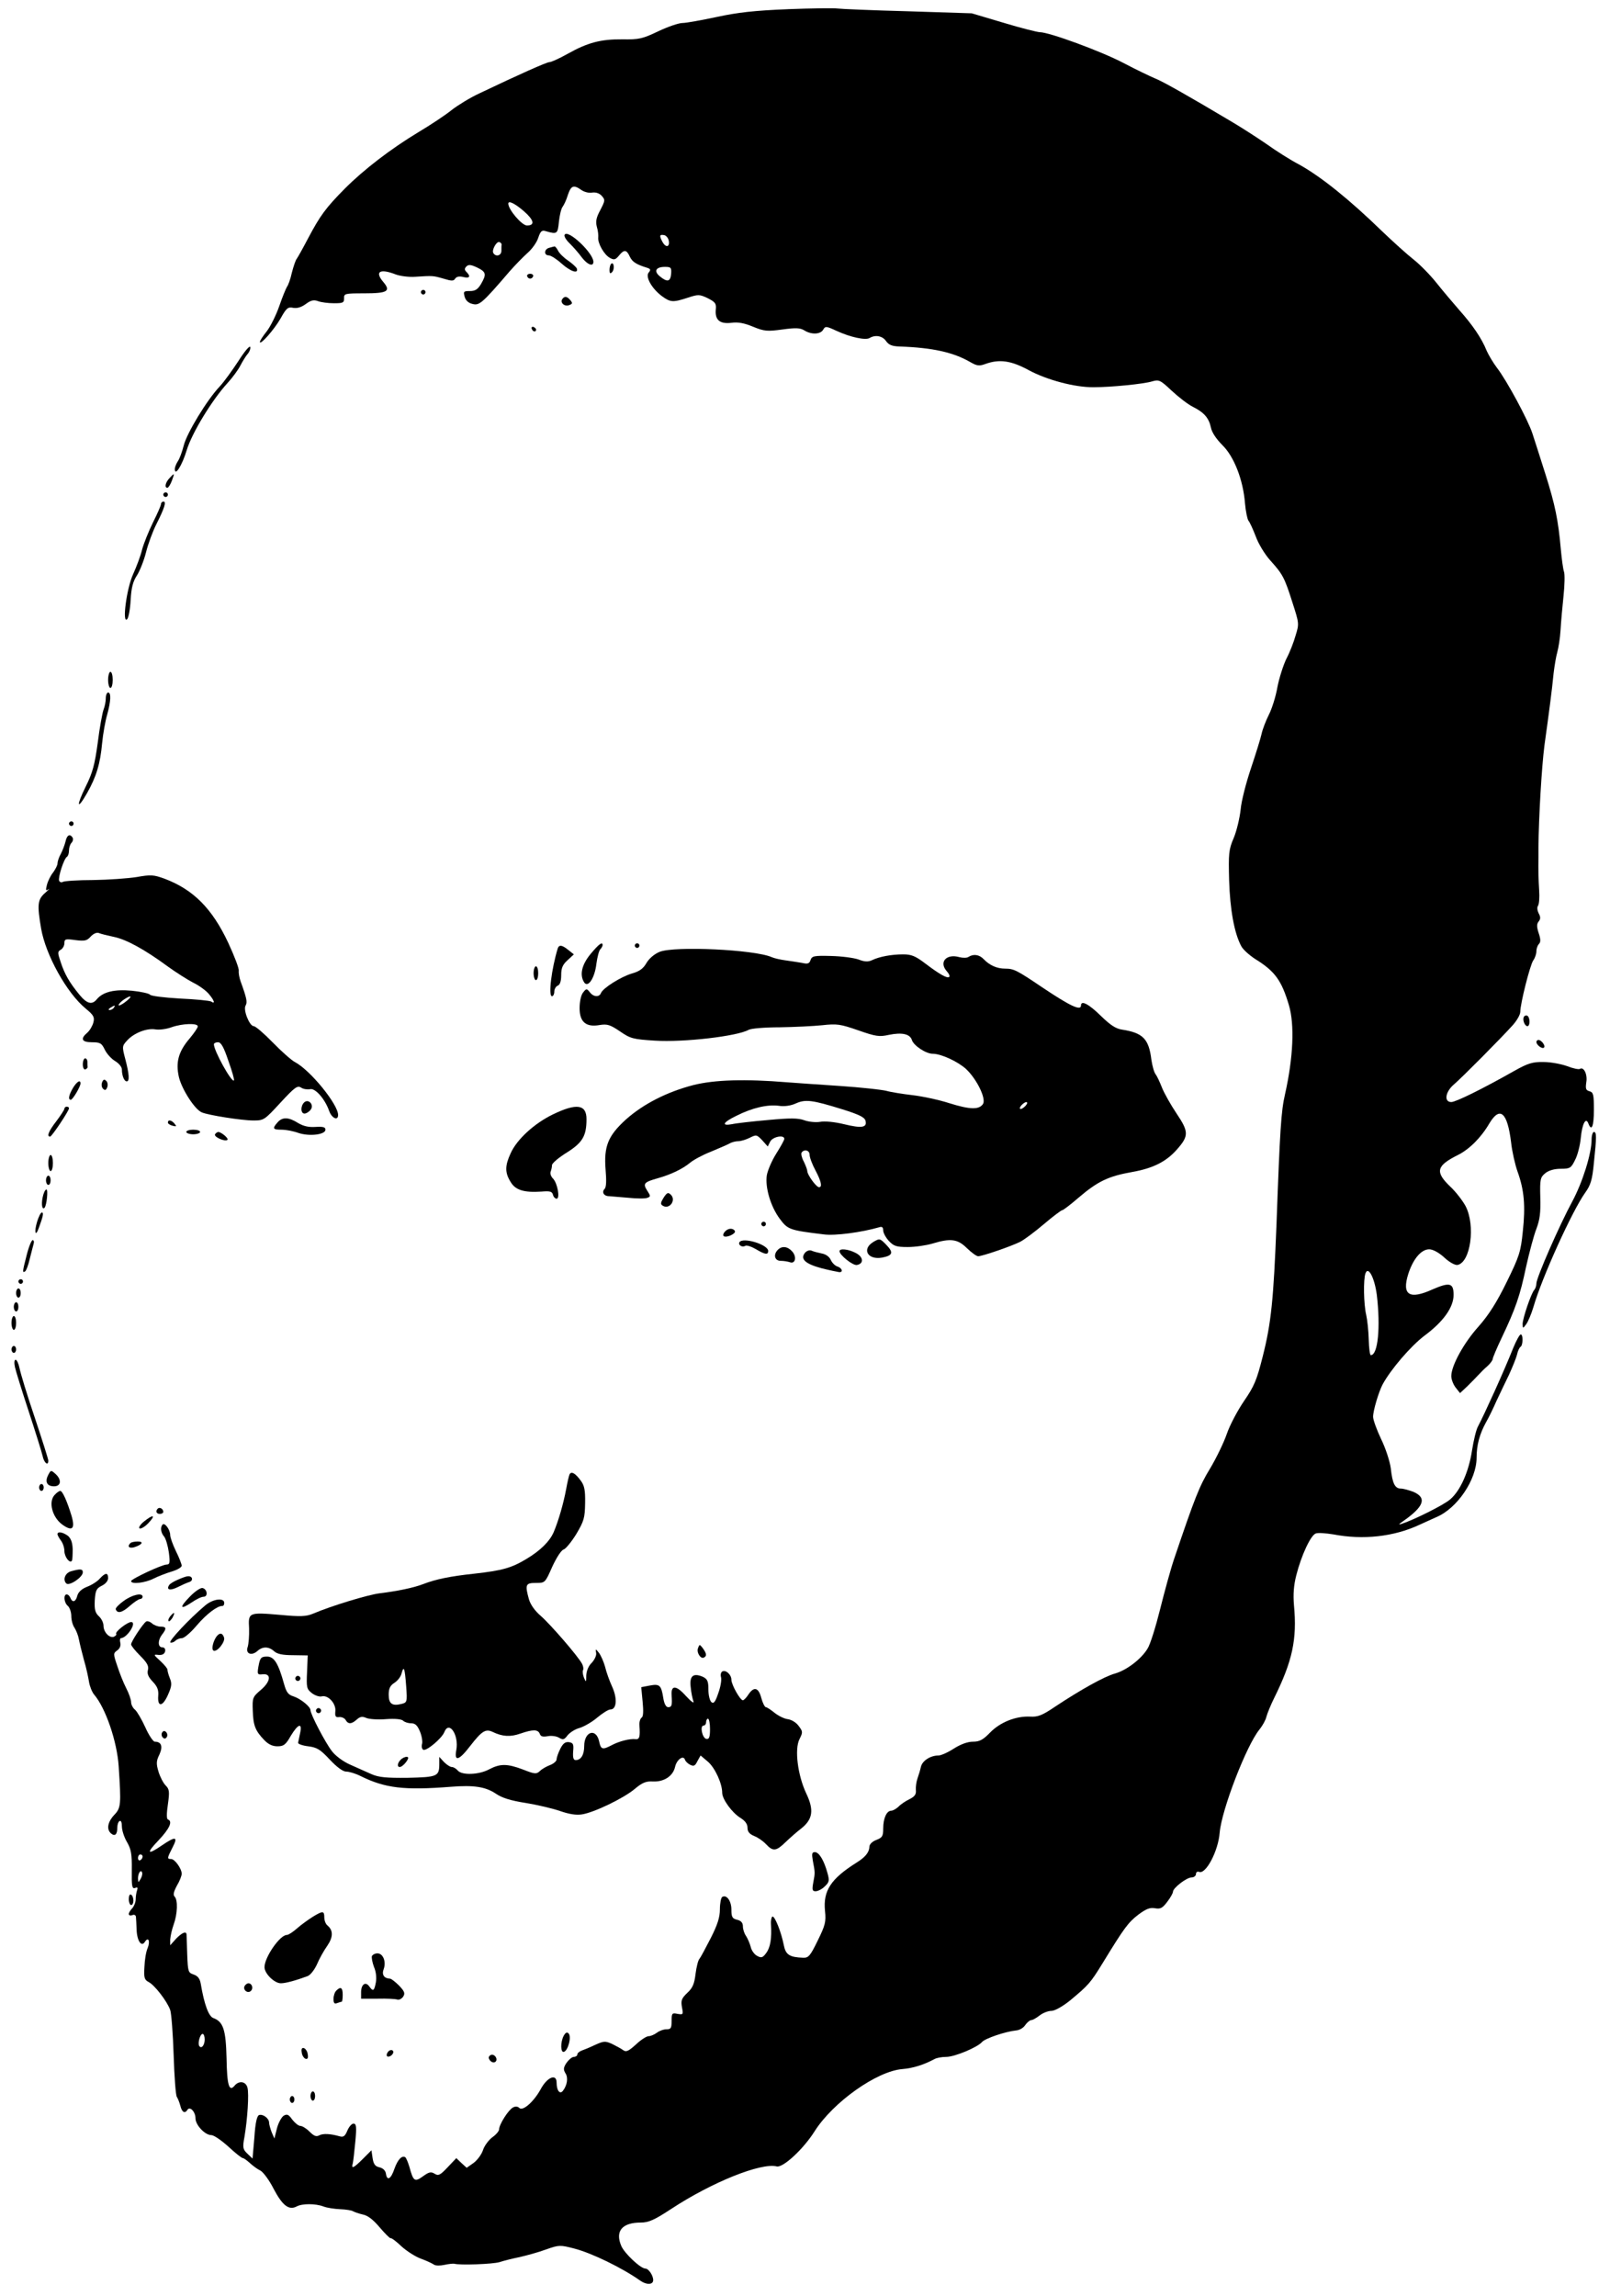  <svg version="1.0" xmlns="http://www.w3.org/2000/svg" width="700pt" height="998pt" viewBox="0 0 700 998" preserveAspectRatio="xMidYMid meet">
    <g transform="translate(0,998) scale(0.1,-0.1)" fill="#000000" stroke="none">
        <path d="M3425 9940 c-147 -6 -217 -14 -310 -34 -66 -14 -132 -26 -148 -26
        -16 0 -63 -16 -105 -36 -69 -33 -84 -36 -156 -35 -94 1 -151 -14 -240 -64 -34
        -19 -69 -35 -77 -35 -12 0 -131 -53 -305 -136 -39 -18 -93 -51 -120 -72 -27
        -22 -92 -65 -144 -96 -121 -73 -237 -162 -321 -246 -83 -84 -107 -117 -159
        -215 -23 -44 -46 -85 -50 -90 -5 -6 -14 -33 -21 -60 -6 -28 -16 -55 -21 -61
        -4 -6 -20 -44 -34 -85 -14 -40 -39 -90 -55 -110 -16 -20 -29 -40 -29 -45 0
        -17 62 53 90 102 25 45 32 51 55 46 18 -3 36 3 55 17 22 16 34 19 53 12 13 -5
        44 -9 69 -9 39 0 44 2 44 21 -1 21 3 22 86 22 103 0 119 9 84 50 -38 45 -14
        59 55 32 19 -7 57 -12 84 -10 78 5 77 5 123 -8 36 -11 44 -11 51 0 6 9 18 11
        35 7 28 -7 34 2 14 22 -9 9 -9 15 0 24 9 9 20 8 47 -5 39 -19 41 -29 16 -72
        -14 -23 -25 -30 -48 -30 -27 0 -29 -2 -23 -24 4 -16 16 -28 34 -32 30 -8 42 2
        163 143 23 26 57 61 76 78 20 17 41 47 47 66 10 30 16 35 34 29 48 -14 51 -12
        56 41 3 28 10 58 16 65 6 8 17 31 23 52 14 41 25 45 59 21 13 -9 34 -14 47
        -11 16 2 31 -3 41 -14 16 -18 15 -21 -6 -62 -18 -33 -21 -50 -15 -73 5 -16 7
        -37 6 -46 -3 -25 26 -76 51 -89 18 -10 24 -8 39 10 22 27 33 27 47 -4 11 -23
        27 -34 76 -49 15 -5 16 -9 6 -21 -15 -18 14 -70 59 -103 36 -26 47 -27 111 -6
        46 15 51 15 87 -2 33 -17 38 -23 35 -50 -4 -45 18 -63 68 -57 28 4 56 -1 94
        -17 49 -20 62 -21 128 -12 58 8 77 7 95 -4 30 -19 70 -18 82 3 9 16 13 16 58
        -5 61 -28 127 -42 144 -31 25 15 56 9 71 -13 12 -17 26 -23 59 -24 143 -5 234
        -25 308 -68 28 -16 38 -18 65 -8 61 22 112 15 189 -27 78 -42 200 -75 282 -74
        76 0 216 14 253 25 31 9 36 7 86 -40 29 -27 70 -59 92 -70 50 -25 70 -49 79
        -91 4 -21 24 -50 50 -76 50 -49 90 -150 98 -253 3 -34 10 -68 15 -75 6 -7 20
        -38 32 -69 11 -31 40 -79 64 -105 54 -60 61 -74 96 -184 28 -87 29 -90 13
        -141 -8 -29 -26 -75 -40 -101 -13 -27 -31 -82 -39 -123 -7 -41 -24 -95 -38
        -122 -13 -26 -27 -63 -31 -82 -4 -19 -25 -86 -46 -149 -21 -62 -42 -143 -45
        -180 -4 -36 -17 -92 -30 -123 -22 -51 -23 -68 -20 -185 4 -126 22 -227 52
        -284 7 -15 35 -40 61 -57 86 -53 115 -93 147 -201 25 -84 19 -227 -17 -387
        -17 -74 -22 -151 -37 -564 -13 -330 -23 -430 -60 -576 -26 -103 -37 -129 -81
        -193 -28 -41 -62 -105 -75 -143 -13 -38 -46 -106 -73 -151 -46 -75 -66 -126
        -156 -392 -15 -44 -42 -143 -61 -219 -19 -76 -43 -154 -55 -172 -28 -46 -92
        -94 -142 -108 -44 -12 -147 -69 -260 -144 -56 -38 -75 -45 -108 -43 -62 3
        -130 -24 -174 -69 -31 -32 -46 -40 -75 -40 -23 0 -53 -11 -83 -30 -26 -17 -56
        -30 -67 -30 -35 0 -70 -23 -76 -49 -3 -14 -10 -37 -15 -51 -5 -14 -8 -36 -7
        -50 2 -18 -4 -28 -28 -40 -17 -8 -39 -23 -48 -33 -10 -9 -24 -17 -31 -17 -20
        0 -35 -33 -35 -77 0 -34 -4 -40 -30 -50 -18 -7 -30 -19 -30 -30 -1 -24 -18
        -45 -55 -68 -113 -71 -147 -123 -138 -211 5 -47 1 -62 -32 -129 -32 -66 -40
        -75 -63 -74 -59 2 -76 13 -84 54 -11 56 -38 125 -49 125 -4 0 -8 -15 -7 -32 4
        -65 -3 -103 -21 -127 -15 -20 -21 -22 -39 -12 -12 6 -25 24 -28 39 -4 15 -13
        36 -20 47 -8 11 -14 30 -14 42 0 16 -8 25 -25 29 -21 5 -25 12 -25 44 0 38
        -21 67 -40 55 -5 -3 -10 -27 -10 -53 0 -35 -10 -67 -40 -126 -22 -43 -44 -84
        -49 -90 -6 -6 -13 -36 -17 -66 -5 -43 -13 -61 -36 -82 -25 -24 -28 -33 -23
        -62 6 -32 6 -33 -19 -29 -24 5 -26 3 -26 -31 0 -31 -3 -36 -22 -36 -13 0 -32
        -7 -42 -15 -11 -8 -27 -15 -36 -15 -9 0 -34 -16 -55 -36 -32 -29 -43 -34 -55
        -25 -8 6 -30 18 -48 27 -31 14 -37 13 -75 -4 -23 -11 -50 -22 -59 -25 -10 -4
        -18 -11 -18 -17 0 -5 -7 -10 -15 -10 -8 0 -22 -12 -32 -26 -14 -21 -14 -30 -4
        -46 12 -19 7 -52 -12 -76 -13 -16 -27 2 -27 36 0 41 -41 24 -69 -28 -30 -55
        -78 -97 -93 -82 -7 7 -17 8 -28 2 -20 -11 -60 -74 -60 -95 0 -7 -13 -23 -29
        -34 -16 -12 -35 -37 -41 -56 -6 -19 -25 -44 -41 -56 l-30 -21 -23 21 -22 21
        -38 -40 c-32 -34 -40 -38 -56 -28 -16 10 -25 8 -51 -11 -36 -26 -42 -22 -59
        41 -6 20 -14 39 -18 42 -15 9 -33 -11 -47 -50 -15 -45 -32 -55 -37 -22 -2 14
        -12 24 -28 28 -19 4 -26 14 -30 40 l-5 34 -37 -37 c-41 -41 -52 -46 -44 -19 2
        9 7 52 11 95 6 64 4 77 -8 77 -8 0 -20 -14 -27 -31 -10 -24 -17 -29 -34 -24
        -39 11 -71 13 -88 4 -13 -7 -23 -3 -42 16 -14 14 -32 25 -40 25 -8 0 -23 12
        -35 27 -16 23 -23 26 -38 17 -9 -6 -23 -31 -29 -55 l-11 -44 -12 28 c-6 16
        -11 34 -11 41 0 19 -27 39 -44 33 -9 -4 -16 -34 -20 -97 l-8 -92 -22 21 c-20
        19 -22 26 -13 74 13 77 20 185 13 213 -7 28 -37 32 -56 9 -24 -29 -33 2 -35
        119 -3 124 -14 159 -58 175 -20 8 -39 59 -54 148 -4 23 -12 34 -31 41 -24 8
        -25 12 -28 87 -1 44 -3 83 -3 88 -2 15 -21 6 -46 -20 l-25 -28 0 25 c1 14 7
        43 15 65 17 47 19 107 4 122 -7 7 -4 21 10 47 12 20 21 43 21 52 0 22 -30 64
        -46 64 -18 0 -18 3 6 50 25 48 14 50 -45 10 -65 -45 -71 -36 -15 22 47 50 62
        82 40 90 -6 2 -6 26 0 66 8 56 6 66 -10 82 -10 10 -24 37 -31 60 -10 34 -10
        46 4 74 16 35 9 56 -20 56 -7 0 -26 28 -41 62 -16 35 -36 69 -45 77 -9 7 -17
        22 -17 33 0 10 -9 37 -21 60 -12 23 -29 66 -39 97 -18 53 -18 55 0 68 11 8 16
        20 13 33 -3 11 -1 20 3 20 27 1 71 70 44 70 -16 0 -70 -42 -65 -51 3 -4 -2 -9
        -10 -13 -19 -7 -45 20 -45 48 0 13 -9 31 -20 41 -16 15 -20 29 -18 69 3 44 7
        52 31 64 16 8 27 21 27 33 0 25 -12 24 -36 -2 -10 -12 -35 -28 -56 -36 -23 -9
        -38 -23 -42 -39 -7 -27 -21 -31 -30 -9 -3 8 -10 15 -16 15 -15 0 -12 -36 5
        -50 8 -7 15 -27 15 -44 0 -17 6 -40 14 -51 7 -11 16 -33 19 -50 3 -16 13 -57
        22 -90 10 -33 19 -76 22 -95 3 -19 13 -44 22 -55 50 -58 100 -204 107 -312 11
        -166 10 -181 -19 -211 -29 -31 -35 -63 -14 -81 17 -14 27 -4 27 25 0 13 4 26
        10 29 6 4 10 -6 10 -24 0 -16 10 -47 22 -67 18 -31 22 -52 21 -121 -1 -71 1
        -83 14 -79 11 5 13 2 9 -10 -3 -8 -6 -26 -6 -39 0 -13 -7 -30 -15 -39 -8 -8
        -15 -19 -15 -25 0 -6 7 -8 15 -5 9 4 15 0 16 -7 1 -8 2 -33 3 -57 2 -48 21
        -76 36 -52 15 24 24 3 12 -27 -7 -15 -13 -52 -14 -82 -3 -48 0 -56 19 -66 25
        -13 79 -82 93 -121 5 -13 12 -102 15 -196 3 -94 9 -176 14 -182 4 -6 11 -23
        15 -38 7 -29 20 -36 31 -18 11 17 35 -9 35 -37 0 -29 41 -73 69 -73 11 0 44
        -23 74 -50 30 -28 58 -50 63 -50 4 0 18 -10 30 -21 13 -12 33 -27 46 -33 12
        -6 39 -42 58 -80 38 -72 66 -94 100 -76 24 13 81 13 116 0 15 -6 48 -11 73
        -12 25 -1 51 -5 56 -9 6 -3 24 -10 42 -14 22 -4 46 -23 73 -55 23 -27 45 -49
        48 -48 4 2 25 -14 47 -35 22 -20 60 -45 85 -54 25 -9 50 -21 57 -26 7 -5 27
        -5 45 -1 18 4 38 6 43 5 23 -7 167 -2 197 7 18 6 58 16 88 22 30 7 82 21 114
        33 57 20 61 20 123 4 77 -20 208 -84 286 -139 28 -20 57 -19 57 2 0 20 -20 50
        -34 50 -21 0 -92 67 -105 99 -27 64 4 101 85 101 34 0 59 11 132 59 178 117
        391 202 459 185 27 -7 116 75 165 153 80 126 270 261 381 270 48 4 94 19 139
        43 10 6 33 10 52 10 37 0 137 42 156 65 13 15 100 45 148 50 15 1 33 12 40 24
        8 11 20 21 26 21 6 0 22 9 36 20 14 11 37 20 51 20 15 0 47 18 80 44 82 68 90
        77 144 165 93 152 110 175 154 209 35 26 51 32 73 28 23 -4 32 0 53 28 14 18
        25 38 25 44 0 16 59 62 81 62 10 0 19 7 19 15 0 8 6 12 14 9 29 -11 83 91 89
        171 9 101 117 380 173 448 13 16 27 41 30 55 4 15 19 52 34 82 79 160 100 254
        86 403 -4 48 -1 87 10 130 22 87 63 175 85 182 10 4 44 1 76 -4 130 -25 263
        -10 373 41 25 11 59 27 75 34 91 38 175 163 175 258 0 55 13 104 42 156 11 19
        31 60 44 90 14 30 39 82 55 115 15 33 31 72 35 88 3 15 10 30 15 33 11 7 12
        54 1 54 -5 0 -19 -26 -32 -57 -40 -101 -126 -290 -154 -343 -8 -14 -19 -61
        -26 -105 -14 -92 -51 -175 -95 -212 -27 -24 -158 -89 -210 -106 -16 -5 -15 -3
        5 11 92 64 105 102 45 128 -19 7 -43 14 -54 14 -26 0 -37 22 -44 88 -4 30 -22
        86 -42 127 -19 40 -35 84 -35 97 0 27 24 107 41 140 35 65 123 168 183 213 82
        61 126 123 126 177 0 52 -17 56 -91 24 -101 -46 -135 -25 -106 67 21 65 56
        107 91 107 16 0 42 -14 66 -36 21 -20 47 -34 57 -32 57 11 79 172 35 256 -13
        24 -43 63 -68 86 -65 63 -59 89 35 136 50 25 101 76 137 138 46 76 78 47 94
        -83 4 -38 17 -96 28 -127 29 -80 35 -149 23 -260 -9 -89 -15 -108 -70 -220
        -43 -88 -78 -143 -122 -193 -65 -72 -119 -171 -119 -216 0 -15 9 -37 19 -50
        l19 -24 32 30 c17 17 39 39 48 49 9 10 27 28 40 39 12 11 22 25 22 30 0 5 17
        46 38 90 62 130 81 186 107 310 14 63 34 138 45 166 15 40 19 70 17 137 -2 79
        0 87 22 105 15 12 39 19 67 19 40 0 45 3 62 38 11 20 22 64 25 96 6 62 22 92
        33 63 14 -37 24 -13 24 59 0 66 -2 76 -19 81 -16 4 -18 11 -14 39 6 34 -11 69
        -28 58 -5 -3 -30 2 -55 12 -25 9 -71 18 -102 18 -48 1 -68 -5 -127 -38 -145
        -82 -256 -136 -275 -136 -33 0 -26 45 12 77 35 30 203 199 256 258 17 19 32
        45 32 57 0 36 42 202 56 223 8 11 14 29 14 40 0 12 5 26 11 32 8 8 8 21 -1 47
        -9 28 -9 40 0 51 8 10 9 19 0 35 -6 12 -8 26 -3 33 5 7 7 37 5 67 -3 48 -4 90
        -3 145 0 8 0 27 0 43 1 129 14 348 26 442 9 63 20 147 25 185 5 39 12 97 15
        130 4 33 11 74 16 91 5 18 12 60 14 95 2 35 8 102 13 149 5 47 6 94 2 105 -4
        11 -10 56 -14 100 -11 123 -24 189 -67 325 -22 69 -47 148 -56 175 -18 57
        -112 232 -155 287 -15 20 -35 53 -44 73 -22 55 -62 113 -119 177 -27 31 -72
        84 -99 118 -27 34 -72 80 -100 102 -28 22 -89 77 -136 122 -142 138 -265 237
        -360 290 -37 19 -102 60 -145 91 -44 30 -111 73 -150 96 -188 112 -303 177
        -335 189 -19 8 -80 37 -135 66 -97 51 -323 134 -364 134 -10 0 -82 18 -158 41
        l-138 41 -280 9 c-154 4 -291 10 -305 12 -14 2 -110 1 -215 -3z m-1146 -879
        c43 -38 48 -61 12 -61 -22 0 -81 69 -81 95 0 15 30 0 69 -34z m629 -129 c4
        -27 -14 -29 -28 -3 -14 27 -13 33 8 29 9 -2 18 -13 20 -26z m-727 -15 c-1 -4
        -1 -16 -1 -27 0 -21 -24 -28 -35 -10 -8 13 14 52 26 48 6 -2 10 -7 10 -11z
        m737 -127 c-3 -34 -16 -38 -48 -12 -29 23 -19 42 21 42 26 0 29 -3 27 -30z
        m3068 -4437 c17 -142 5 -263 -26 -263 -4 0 -8 30 -9 68 -1 37 -6 85 -11 107
        -11 46 -13 155 -3 181 12 32 39 -19 49 -93z m-5366 -2442 c0 -6 -4 -13 -10
        -16 -5 -3 -10 1 -10 9 0 9 5 16 10 16 6 0 10 -4 10 -9z m-9 -98 c-10 -17 -10
        -16 -11 3 0 23 13 41 18 25 2 -6 -1 -18 -7 -28z m279 -697 c0 -26 -15 -43 -24
        -28 -7 12 4 52 15 52 5 0 9 -11 9 -24z"></path>
        <path d="M2455 8960 c-4 -6 6 -23 22 -38 15 -15 39 -42 52 -60 24 -32 51 -43
        51 -20 0 38 -110 142 -125 118z"></path>
        <path d="M2388 8903 c-23 -6 -24 -33 -2 -33 9 0 34 -16 55 -35 39 -35 75 -47
        67 -22 -3 6 -20 22 -39 35 -19 13 -38 32 -43 43 -5 10 -12 18 -15 18 -3 -1
        -14 -3 -23 -6z"></path>
        <path d="M2658 8834 c-5 -4 -8 -16 -8 -28 0 -14 3 -17 11 -9 6 6 9 19 7 28 -1
        9 -6 13 -10 9z"></path>
        <path d="M2292 8779 c2 -6 8 -10 13 -10 5 0 11 4 13 10 2 6 -4 11 -13 11 -9 0
        -15 -5 -13 -11z"></path>
        <path d="M1830 8710 c0 -5 5 -10 10 -10 6 0 10 5 10 10 0 6 -4 10 -10 10 -5 0
        -10 -4 -10 -10z"></path>
        <path d="M2444 8679 c-9 -16 12 -33 31 -25 14 5 15 9 5 21 -15 18 -26 19 -36
        4z"></path>
        <path d="M2312 8551 c4 -13 18 -16 19 -4 0 4 -5 9 -11 12 -7 2 -11 -2 -8 -8z"></path>
        <path d="M1036 8410 c-27 -41 -63 -91 -81 -110 -55 -58 -143 -203 -156 -256
        -7 -27 -18 -58 -26 -69 -7 -11 -13 -26 -13 -33 0 -35 32 15 52 82 23 75 110
        218 178 292 21 23 46 57 55 75 10 19 24 42 32 51 8 9 13 23 11 30 -3 7 -26
        -21 -52 -62z"></path>
        <path d="M737 7902 c-18 -19 -23 -42 -9 -42 4 0 13 14 19 30 13 35 12 36 -10
        12z"></path>
        <path d="M710 7830 c0 -5 5 -10 10 -10 6 0 10 5 10 10 0 6 -4 10 -10 10 -5 0
        -10 -4 -10 -10z"></path>
        <path d="M700 7789 c0 -6 -16 -42 -35 -80 -19 -39 -40 -91 -47 -117 -6 -26
        -24 -74 -39 -107 -29 -63 -49 -219 -26 -196 6 6 13 44 15 83 3 54 10 81 28
        108 12 19 30 64 39 100 9 36 29 90 44 120 36 71 45 100 32 100 -6 0 -11 -5
        -11 -11z"></path>
        <path d="M470 7025 c0 -19 5 -35 10 -35 6 0 10 16 10 35 0 19 -4 35 -10 35 -5
        0 -10 -16 -10 -35z"></path>
        <path d="M460 6946 c0 -14 -4 -36 -10 -51 -5 -14 -17 -78 -25 -143 -13 -95
        -22 -130 -52 -190 -42 -85 -39 -107 5 -30 41 72 58 129 66 218 4 41 14 97 22
        124 16 58 18 96 4 96 -5 0 -10 -11 -10 -24z"></path>
        <path d="M300 6400 c0 -5 5 -10 10 -10 6 0 10 5 10 10 0 6 -4 10 -10 10 -5 0
        -10 -4 -10 -10z"></path>
        <path d="M285 6323 c-4 -16 -13 -40 -21 -55 -8 -14 -14 -33 -14 -41 0 -8 -9
        -25 -19 -39 -11 -13 -23 -38 -27 -54 -6 -24 -5 -27 7 -19 8 6 1 -2 -15 -16
        -33 -29 -35 -51 -17 -156 20 -114 111 -279 194 -347 34 -28 39 -37 33 -60 -4
        -15 -15 -34 -26 -44 -32 -27 -25 -42 20 -42 36 0 42 -4 56 -33 9 -18 29 -40
        45 -49 16 -10 29 -25 29 -37 0 -26 10 -51 21 -51 13 0 11 31 -6 96 -15 56 -14
        58 8 82 30 33 86 54 122 48 17 -3 48 1 70 9 48 17 115 19 115 4 0 -6 -16 -29
        -35 -52 -49 -57 -62 -104 -47 -169 13 -53 69 -141 100 -153 28 -12 173 -35
        224 -35 45 0 48 2 117 77 63 68 74 76 90 66 10 -7 28 -9 39 -7 22 6 64 -41 83
        -94 11 -32 39 -45 39 -18 0 46 -121 195 -188 230 -15 8 -58 46 -96 85 -38 39
        -75 71 -83 71 -18 0 -47 71 -35 90 8 14 5 31 -22 105 -6 17 -9 37 -8 46 2 9
        -19 64 -46 122 -70 149 -152 231 -277 278 -47 17 -59 18 -121 7 -38 -6 -123
        -12 -189 -13 -66 0 -125 -4 -132 -8 -6 -4 -13 -1 -16 5 -5 16 21 96 34 104 5
        3 9 15 9 28 0 12 5 27 11 33 6 6 8 16 5 22 -12 19 -25 12 -31 -16z m210 -415
        c54 -11 133 -54 235 -129 36 -26 85 -57 110 -70 25 -12 55 -34 67 -48 25 -29
        30 -47 11 -34 -7 4 -68 10 -136 13 -68 4 -127 11 -130 17 -4 5 -39 13 -79 17
        -76 7 -125 -5 -152 -37 -21 -26 -43 -20 -76 20 -44 54 -64 89 -81 141 -14 41
        -14 46 0 54 9 5 16 18 16 29 0 18 5 19 48 13 40 -5 50 -3 66 15 12 13 26 19
        35 16 9 -4 38 -11 66 -17z m56 -278 c-13 -11 -28 -20 -33 -20 -6 0 0 9 13 20
        13 10 29 19 34 19 6 0 -1 -9 -14 -19z m-56 -30 c-3 -5 -12 -10 -18 -10 -7 0
        -6 4 3 10 19 12 23 12 15 0z m498 -231 c16 -44 27 -83 24 -85 -10 -10 -87 129
        -87 157 0 5 8 9 18 9 13 0 25 -21 45 -81z"></path>
        <path d="M2568 5834 c-39 -47 -49 -92 -28 -124 17 -25 46 20 53 81 4 29 11 57
        17 63 5 5 10 14 10 18 0 17 -16 5 -52 -38z"></path>
        <path d="M2760 5870 c0 -5 5 -10 10 -10 6 0 10 5 10 10 0 6 -4 10 -10 10 -5 0
        -10 -4 -10 -10z"></path>
        <path d="M2425 5858 c-27 -89 -42 -208 -25 -208 5 0 10 9 10 20 0 11 7 23 15
        26 10 4 15 20 15 46 0 30 6 45 27 64 l28 26 -24 19 c-27 22 -40 24 -46 7z"></path>
        <path d="M2868 5843 c-22 -9 -45 -28 -57 -48 -14 -25 -31 -37 -63 -46 -48 -14
        -126 -63 -135 -85 -7 -19 -33 -18 -49 4 -13 16 -15 16 -29 -2 -9 -11 -15 -40
        -15 -68 0 -60 28 -84 88 -73 33 5 45 1 88 -28 45 -31 56 -34 151 -40 125 -8
        358 19 408 47 11 6 70 11 135 11 63 1 147 5 185 9 64 7 78 5 156 -22 77 -27
        92 -29 133 -20 58 12 93 4 101 -23 8 -24 61 -59 90 -59 37 0 110 -34 146 -67
        47 -45 87 -128 73 -151 -17 -26 -56 -25 -146 3 -46 15 -118 30 -160 35 -43 5
        -94 13 -115 19 -21 5 -111 15 -201 21 -89 6 -193 13 -230 16 -182 15 -315 11
        -407 -12 -116 -30 -219 -83 -294 -150 -78 -71 -96 -117 -88 -218 4 -47 3 -76
        -4 -83 -14 -14 -4 -32 19 -32 9 -1 47 -4 84 -7 37 -4 75 -4 83 0 14 5 14 8 -1
        31 -20 31 -14 37 46 54 57 16 107 40 140 67 14 12 54 34 90 48 36 15 73 31 82
        36 10 6 27 10 38 10 12 0 34 7 50 15 28 14 30 14 54 -11 l24 -27 11 22 c12 21
        61 30 61 11 0 -5 -16 -34 -35 -64 -19 -30 -37 -72 -41 -94 -8 -52 16 -135 56
        -189 35 -47 42 -50 191 -68 50 -7 166 9 242 31 12 4 17 0 17 -14 0 -10 11 -31
        25 -46 21 -22 32 -26 82 -26 32 0 80 7 107 15 79 24 110 20 150 -20 20 -19 41
        -35 49 -35 18 0 146 44 183 63 16 8 62 42 102 76 40 34 76 61 80 61 5 0 37 25
        72 55 83 71 130 93 232 111 91 16 149 45 196 99 51 58 51 76 -3 156 -26 39
        -54 89 -63 112 -9 23 -21 49 -27 57 -7 8 -15 37 -19 64 -11 91 -37 117 -128
        131 -27 4 -51 20 -92 60 -52 51 -86 69 -86 45 0 -25 -47 -3 -172 81 -107 72
        -120 79 -158 79 -35 0 -67 14 -93 41 -19 20 -44 24 -66 10 -7 -5 -25 -5 -40
        -1 -57 16 -90 -22 -54 -62 9 -10 14 -21 10 -24 -8 -8 -43 12 -105 59 -42 32
        -60 39 -95 39 -51 0 -104 -10 -135 -25 -17 -8 -32 -8 -60 3 -20 7 -74 14 -119
        15 -74 2 -83 0 -89 -18 -5 -15 -12 -18 -37 -12 -18 3 -50 8 -72 11 -22 3 -49
        9 -60 14 -75 33 -422 49 -487 23z m793 -684 c74 -23 98 -35 102 -50 8 -30 -16
        -34 -94 -15 -41 10 -84 14 -104 10 -18 -3 -49 0 -68 7 -28 10 -61 10 -158 1
        -68 -6 -139 -14 -156 -18 -49 -9 -40 8 20 37 68 34 133 49 182 43 25 -4 53 0
        75 10 42 19 72 15 201 -25z m799 16 c-7 -8 -17 -15 -22 -15 -6 0 -5 7 2 15 7
        8 17 15 22 15 6 0 5 -7 -2 -15z m-940 -214 c0 -11 11 -41 25 -67 26 -49 31
        -74 16 -74 -12 0 -51 54 -51 70 0 6 -7 24 -15 41 -9 16 -13 34 -10 39 11 17
        35 11 35 -9z"></path>
        <path d="M2320 5750 c0 -16 5 -30 10 -30 6 0 10 14 10 30 0 17 -4 30 -10 30
        -5 0 -10 -13 -10 -30z"></path>
        <path d="M6626 5561 c-8 -12 3 -41 15 -41 12 0 12 37 0 45 -5 3 -12 1 -15 -4z"></path>
        <path d="M6680 5451 c0 -13 26 -32 33 -24 8 7 -11 33 -24 33 -5 0 -9 -4 -9 -9z"></path>
        <path d="M360 5354 c0 -14 5 -24 11 -22 6 2 10 7 10 11 -1 4 -1 14 -1 22 0 8
        -4 15 -10 15 -5 0 -10 -12 -10 -26z"></path>
        <path d="M444 5276 c-4 -10 -2 -22 4 -28 8 -8 13 -7 18 6 4 10 2 22 -4 28 -8
        8 -13 7 -18 -6z"></path>
        <path d="M317 5251 c-18 -31 -22 -51 -9 -51 8 0 42 57 42 71 0 18 -16 8 -33
        -20z"></path>
        <path d="M1322 5188 c-16 -16 -15 -48 2 -48 7 0 19 7 26 16 18 21 -9 51 -28
        32z"></path>
        <path d="M280 5161 c0 -4 -16 -29 -35 -54 -34 -44 -43 -67 -27 -67 8 1 82 112
        82 123 0 4 -4 7 -10 7 -5 0 -10 -4 -10 -9z"></path>
        <path d="M2405 5137 c-81 -39 -158 -109 -185 -170 -25 -54 -25 -84 0 -124 21
        -36 59 -47 134 -42 36 3 46 1 50 -13 2 -10 10 -18 16 -18 16 0 4 68 -16 88 -8
        8 -13 21 -10 29 3 8 6 21 6 29 0 8 29 33 65 55 68 43 85 72 85 145 0 64 -43
        70 -145 21z"></path>
        <path d="M1207 5102 c-24 -27 -21 -32 17 -32 18 0 51 -6 73 -14 47 -16 118 -8
        118 14 0 11 -10 14 -43 12 -30 -2 -52 3 -76 17 -41 26 -68 27 -89 3z"></path>
        <path d="M730 5101 c0 -5 9 -11 21 -14 16 -4 18 -3 8 9 -13 16 -29 19 -29 5z"></path>
        <path d="M810 5060 c0 -5 14 -10 30 -10 17 0 30 5 30 10 0 6 -13 10 -30 10
        -16 0 -30 -4 -30 -10z"></path>
        <path d="M935 5050 c-7 -11 44 -34 54 -24 6 6 -27 34 -40 34 -4 0 -11 -5 -14
        -10z"></path>
        <path d="M6920 5028 c0 -62 -39 -186 -84 -270 -56 -103 -156 -332 -156 -356 0
        -10 -4 -22 -9 -28 -13 -13 -51 -124 -51 -149 1 -20 1 -20 16 0 8 11 22 44 31
        74 36 126 168 417 225 497 24 33 31 56 38 130 12 114 12 134 0 134 -5 0 -10
        -15 -10 -32z"></path>
        <path d="M210 4925 c0 -19 5 -35 10 -35 6 0 10 16 10 35 0 19 -4 35 -10 35 -5
        0 -10 -16 -10 -35z"></path>
        <path d="M200 4850 c0 -11 5 -20 10 -20 6 0 10 9 10 20 0 11 -4 20 -10 20 -5
        0 -10 -9 -10 -20z"></path>
        <path d="M185 4774 c-6 -32 -1 -54 9 -43 9 11 16 79 8 79 -6 0 -13 -16 -17
        -36z"></path>
        <path d="M2885 4774 c-13 -21 -14 -28 -4 -34 29 -19 60 23 36 47 -12 12 -17
        10 -32 -13z"></path>
        <path d="M161 4669 c-13 -44 -7 -67 7 -28 19 51 23 69 14 69 -5 0 -14 -18 -21
        -41z"></path>
        <path d="M3310 4660 c0 -5 5 -10 10 -10 6 0 10 5 10 10 0 6 -4 10 -10 10 -5 0
        -10 -4 -10 -10z"></path>
        <path d="M3151 4626 c-7 -8 -8 -16 -4 -19 13 -8 55 12 48 23 -9 14 -31 12 -44
        -4z"></path>
        <path d="M3797 4582 c-51 -31 -25 -79 38 -68 47 9 51 22 18 56 -27 28 -29 28
        -56 12z"></path>
        <path d="M116 4525 c-19 -74 -19 -78 -7 -71 5 3 14 27 20 53 7 27 14 56 17 66
        3 9 1 17 -4 17 -5 0 -17 -29 -26 -65z"></path>
        <path d="M3215 4581 c-7 -12 12 -24 25 -16 6 4 27 -3 46 -14 40 -24 54 -26 54
        -8 -1 28 -110 61 -125 38z"></path>
        <path d="M3382 4548 c-21 -21 -14 -48 12 -48 13 0 31 -3 40 -6 24 -9 31 23 11
        46 -20 23 -45 26 -63 8z"></path>
        <path d="M3500 4535 c-22 -27 1 -48 71 -67 35 -9 70 -16 77 -17 19 -2 14 17
        -6 24 -11 3 -24 16 -30 29 -6 14 -22 25 -39 28 -15 3 -35 8 -44 12 -9 4 -21 0
        -29 -9z"></path>
        <path d="M3650 4542 c0 -17 59 -64 76 -60 31 6 28 35 -5 52 -32 17 -71 21 -71
        8z"></path>
        <path d="M80 4410 c0 -5 5 -10 10 -10 6 0 10 5 10 10 0 6 -4 10 -10 10 -5 0
        -10 -4 -10 -10z"></path>
        <path d="M70 4360 c0 -11 5 -20 10 -20 6 0 10 9 10 20 0 11 -4 20 -10 20 -5 0
        -10 -9 -10 -20z"></path>
        <path d="M60 4300 c0 -11 5 -20 10 -20 6 0 10 9 10 20 0 11 -4 20 -10 20 -5 0
        -10 -9 -10 -20z"></path>
        <path d="M50 4230 c0 -16 5 -30 10 -30 6 0 10 14 10 30 0 17 -4 30 -10 30 -5
        0 -10 -13 -10 -30z"></path>
        <path d="M50 4115 c0 -8 5 -15 10 -15 6 0 10 7 10 15 0 8 -4 15 -10 15 -5 0
        -10 -7 -10 -15z"></path>
        <path d="M65 4038 c4 -18 31 -105 60 -193 29 -88 56 -175 60 -192 6 -31 25
        -47 25 -21 0 6 -27 91 -59 187 -33 97 -62 193 -66 214 -4 20 -12 37 -17 37 -6
        0 -7 -14 -3 -32z"></path>
        <path d="M210 3570 c-16 -30 -6 -50 25 -50 31 0 34 29 6 54 -19 17 -20 17 -31
        -4z"></path>
        <path d="M2477 3573 c-3 -4 -10 -35 -16 -68 -11 -59 -33 -136 -54 -185 -17
        -39 -57 -79 -117 -115 -66 -40 -105 -51 -230 -65 -103 -11 -166 -24 -220 -45
        -41 -16 -114 -31 -189 -40 -50 -6 -209 -54 -291 -89 -29 -12 -55 -13 -140 -5
        -140 12 -141 11 -137 -59 1 -31 -2 -67 -6 -80 -11 -29 16 -41 42 -18 23 21 50
        20 73 -1 13 -12 37 -17 82 -17 l64 -1 -3 -72 c-3 -67 -2 -74 21 -92 13 -10 33
        -17 43 -14 28 7 63 -32 59 -65 -2 -22 1 -27 17 -25 11 1 24 -5 28 -13 11 -19
        26 -18 49 3 14 12 23 14 41 6 12 -5 50 -8 85 -5 40 3 68 0 75 -7 6 -6 22 -11
        35 -11 17 0 27 -9 38 -36 8 -19 12 -44 9 -54 -3 -10 -1 -21 5 -25 13 -8 82 50
        92 77 21 52 64 -14 52 -78 -10 -52 11 -47 60 17 52 67 68 76 99 61 42 -20 76
        -22 119 -7 55 19 77 19 85 -1 4 -12 14 -14 35 -10 16 3 38 0 49 -7 17 -10 22
        -9 37 11 10 12 33 27 53 32 19 6 54 26 76 45 23 19 48 35 57 35 27 0 31 47 8
        98 -12 26 -26 65 -31 87 -6 22 -18 49 -26 60 -16 20 -16 20 -13 0 2 -10 -7
        -29 -19 -42 -14 -13 -23 -35 -24 -55 0 -31 -1 -31 -10 -10 -5 13 -7 28 -4 33
        3 5 1 17 -4 27 -18 34 -137 171 -179 208 -26 22 -45 49 -52 72 -18 65 -15 72
        30 72 40 0 40 0 71 70 18 39 39 72 49 75 10 3 35 34 56 68 33 56 37 69 38 134
        1 57 -3 77 -20 99 -22 30 -39 40 -47 27z m-711 -922 c5 -69 4 -71 -21 -77 -40
        -10 -55 1 -55 40 0 27 6 40 25 52 14 9 28 27 31 41 10 36 14 23 20 -56z"></path>
        <path d="M170 3515 c0 -8 5 -15 10 -15 6 0 10 7 10 15 0 8 -4 15 -10 15 -5 0
        -10 -7 -10 -15z"></path>
        <path d="M237 3482 c-27 -30 -10 -95 32 -127 45 -33 59 -21 42 37 -19 62 -39
        108 -49 108 -5 0 -16 -8 -25 -18z"></path>
        <path d="M686 3423 c-11 -11 -6 -23 9 -23 8 0 15 4 15 9 0 13 -16 22 -24 14z"></path>
        <path d="M626 3367 c-16 -13 -25 -27 -19 -30 5 -3 23 7 38 23 34 36 22 40 -19
        7z"></path>
        <path d="M707 3354 c-11 -12 -8 -36 7 -53 7 -9 16 -40 20 -68 6 -45 4 -53 -9
        -53 -21 0 -155 -63 -155 -72 0 -15 61 -8 98 11 20 10 56 24 80 31 23 7 42 18
        42 25 0 6 -11 35 -25 63 -14 29 -25 60 -25 70 0 23 -23 55 -33 46z"></path>
        <path d="M250 3312 c0 -5 7 -17 15 -28 8 -10 15 -31 15 -45 0 -26 24 -57 33
        -42 2 4 3 27 3 50 -1 30 -8 47 -21 58 -22 16 -45 20 -45 7z"></path>
        <path d="M567 3273 c-15 -14 -6 -24 16 -18 35 11 44 25 16 25 -14 0 -29 -3
        -32 -7z"></path>
        <path d="M310 3151 c-27 -7 -38 -37 -22 -53 13 -13 72 27 72 48 0 15 -10 16
        -50 5z"></path>
        <path d="M773 3114 c-17 -7 -35 -18 -38 -24 -13 -21 6 -24 38 -8 18 9 40 19
        50 22 19 6 14 27 -6 25 -7 0 -26 -7 -44 -15z"></path>
        <path d="M825 3040 c-46 -47 -43 -59 8 -25 20 14 43 25 52 25 21 0 16 34 -5
        38 -9 1 -33 -15 -55 -38z"></path>
        <path d="M538 3022 c-21 -15 -36 -31 -35 -36 7 -20 27 -16 60 13 19 17 40 31
        46 31 6 0 11 5 11 10 0 19 -45 9 -82 -18z"></path>
        <path d="M892 3002 c-67 -56 -162 -157 -151 -161 6 -2 16 2 22 8 6 6 19 11 28
        11 10 0 39 25 65 56 42 49 89 85 111 84 5 0 8 6 8 13 0 24 -49 18 -83 -11z"></path>
        <path d="M740 2955 c-7 -9 -10 -18 -7 -21 3 -3 10 4 17 15 13 25 8 27 -10 6z"></path>
        <path d="M635 2932 c-15 -11 -65 -87 -65 -99 0 -6 18 -28 40 -50 30 -30 38
        -45 33 -62 -4 -16 2 -30 21 -50 20 -21 26 -36 24 -61 -4 -51 19 -49 42 3 17
        38 18 50 8 74 -6 15 -10 31 -10 36 1 4 -13 21 -30 37 -32 29 -32 30 -8 27 16
        -1 25 4 28 16 2 10 -3 17 -12 17 -20 0 -21 30 -1 56 20 26 19 34 -7 34 -12 0
        -29 7 -37 14 -9 8 -21 12 -26 8z"></path>
        <path d="M942 2868 c-15 -20 -24 -56 -14 -62 15 -9 53 39 46 57 -7 20 -18 22
        -32 5z"></path>
        <path d="M3035 2817 c-8 -19 12 -50 26 -41 13 7 11 17 -5 40 -14 18 -15 18
        -21 1z"></path>
        <path d="M1126 2749 c-9 -46 -8 -49 16 -46 39 4 35 -32 -8 -68 -36 -31 -37
        -34 -35 -90 2 -65 11 -87 49 -127 18 -19 36 -28 58 -28 27 0 36 6 58 45 32 53
        51 59 41 13 -4 -18 -8 -37 -9 -43 0 -5 19 -12 44 -15 38 -5 52 -13 94 -58 31
        -33 57 -52 71 -52 13 0 40 -8 62 -19 107 -53 189 -63 393 -47 101 8 151 0 196
        -30 26 -18 64 -30 128 -40 50 -8 118 -24 150 -35 40 -14 71 -19 96 -15 53 8
        181 70 229 110 33 28 50 35 80 33 49 -2 87 24 96 63 7 32 36 53 43 32 2 -7 12
        -17 22 -22 16 -8 22 -6 32 15 l14 25 32 -27 c31 -27 62 -95 62 -135 0 -28 43
        -87 79 -109 21 -13 31 -27 31 -43 0 -17 8 -27 29 -36 16 -6 39 -22 52 -36 30
        -32 44 -30 84 9 18 17 49 45 69 60 50 40 56 80 21 153 -37 79 -51 192 -29 235
        15 30 15 33 -4 58 -11 15 -31 27 -48 29 -15 2 -41 15 -57 28 -16 13 -33 24
        -37 24 -5 0 -14 18 -20 40 -12 46 -32 51 -56 15 -9 -14 -20 -25 -24 -25 -12 0
        -50 68 -50 89 0 23 -25 45 -40 36 -6 -4 -8 -15 -5 -25 3 -11 -2 -42 -12 -69
        -13 -39 -20 -47 -30 -39 -7 6 -13 30 -13 54 0 37 -4 46 -24 56 -42 18 -59 4
        -53 -45 2 -23 8 -51 12 -62 4 -11 -11 0 -33 24 -42 47 -65 48 -62 3 3 -44 1
        -52 -15 -52 -9 0 -17 14 -21 39 -9 57 -16 63 -59 55 l-37 -7 6 -63 c4 -41 3
        -65 -4 -69 -6 -4 -11 -19 -10 -33 4 -52 0 -63 -17 -61 -24 3 -72 -9 -105 -27
        -38 -20 -46 -18 -53 17 -13 60 -65 44 -65 -20 0 -38 -14 -61 -37 -61 -10 0
        -13 11 -11 38 3 31 0 37 -18 40 -16 2 -26 -5 -38 -29 -9 -18 -16 -38 -16 -46
        0 -7 -12 -18 -27 -24 -16 -6 -36 -17 -45 -26 -16 -15 -23 -14 -74 6 -69 26
        -99 26 -147 1 -44 -24 -119 -27 -137 -5 -7 8 -18 15 -26 15 -7 0 -22 10 -34
        22 l-20 22 0 -30 c0 -55 -8 -58 -137 -61 -94 -1 -126 2 -158 16 -22 10 -63 28
        -92 41 -30 13 -64 38 -80 59 -28 36 -93 160 -93 178 0 15 -43 50 -74 60 -23 7
        -31 18 -41 54 -25 90 -43 119 -74 119 -24 0 -29 -5 -35 -31z m1961 -284 c0
        -36 -4 -45 -16 -43 -18 4 -29 58 -12 58 6 0 11 7 11 15 0 8 4 15 8 15 5 0 9
        -20 9 -45z"></path>
        <path d="M1286 2691 c-4 -5 -2 -12 3 -15 5 -4 12 -2 15 3 4 5 2 12 -3 15 -5 4
        -12 2 -15 -3z"></path>
        <path d="M1376 2551 c-4 -5 -2 -12 3 -15 5 -4 12 -2 15 3 4 5 2 12 -3 15 -5 4
        -12 2 -15 -3z"></path>
        <path d="M705 2450 c-4 -6 -3 -16 3 -22 6 -6 12 -6 17 2 4 6 3 16 -3 22 -6 6
        -12 6 -17 -2z"></path>
        <path d="M1747 2336 c-18 -14 -23 -36 -9 -36 14 0 44 38 35 43 -5 3 -16 0 -26
        -7z"></path>
        <path d="M3534 1893 c10 -52 10 -53 2 -95 -6 -32 -4 -38 10 -38 10 0 28 9 40
        21 19 18 21 25 12 57 -15 56 -37 92 -55 92 -13 0 -14 -7 -9 -37z"></path>
        <path d="M560 1726 c0 -14 5 -26 10 -26 6 0 10 9 10 19 0 11 -4 23 -10 26 -6
        4 -10 -5 -10 -19z"></path>
        <path d="M1360 1649 c-19 -12 -50 -34 -68 -50 -18 -16 -38 -29 -45 -29 -30 0
        -97 -97 -97 -140 0 -28 43 -70 71 -70 21 0 65 12 116 31 12 4 30 27 41 51 10
        24 30 60 45 81 26 38 26 67 1 88 -8 6 -14 22 -14 35 0 29 -6 30 -50 3z"></path>
        <path d="M1617 1478 c-2 -7 2 -28 9 -47 9 -20 12 -48 8 -68 -7 -37 -12 -40
        -29 -16 -16 22 -35 8 -35 -26 l0 -28 73 0 c39 1 78 -1 85 -4 8 -2 19 4 25 13
        9 14 6 23 -18 48 -16 16 -34 30 -39 30 -26 1 -37 17 -28 41 12 32 -2 69 -27
        69 -11 0 -21 -6 -24 -12z"></path>
        <path d="M1064 1349 c-10 -17 13 -36 27 -22 12 12 4 33 -11 33 -5 0 -12 -5
        -16 -11z"></path>
        <path d="M1462 1328 c-7 -7 -12 -23 -12 -36 0 -18 4 -23 16 -18 9 3 18 6 20 6
        2 0 4 14 4 30 0 32 -9 37 -28 18z"></path>
        <path d="M2451 1132 c-15 -28 -14 -75 1 -70 18 6 34 66 20 80 -7 7 -13 4 -21
        -10z"></path>
        <path d="M1312 1059 c1 -12 9 -24 16 -27 9 -3 13 3 10 19 -1 12 -9 24 -16 27
        -9 3 -13 -3 -10 -19z"></path>
        <path d="M1685 1059 c-4 -6 -5 -13 -2 -16 7 -7 27 6 27 18 0 12 -17 12 -25 -2z"></path>
        <path d="M2126 1041 c-3 -5 1 -14 8 -20 16 -13 32 2 21 19 -8 12 -22 13 -29 1z"></path>
        <path d="M1350 870 c0 -11 5 -20 10 -20 6 0 10 9 10 20 0 11 -4 20 -10 20 -5
        0 -10 -9 -10 -20z"></path>
        <path d="M1260 855 c0 -8 5 -15 10 -15 6 0 10 7 10 15 0 8 -4 15 -10 15 -5 0
        -10 -7 -10 -15z"></path>
    </g>
</svg>